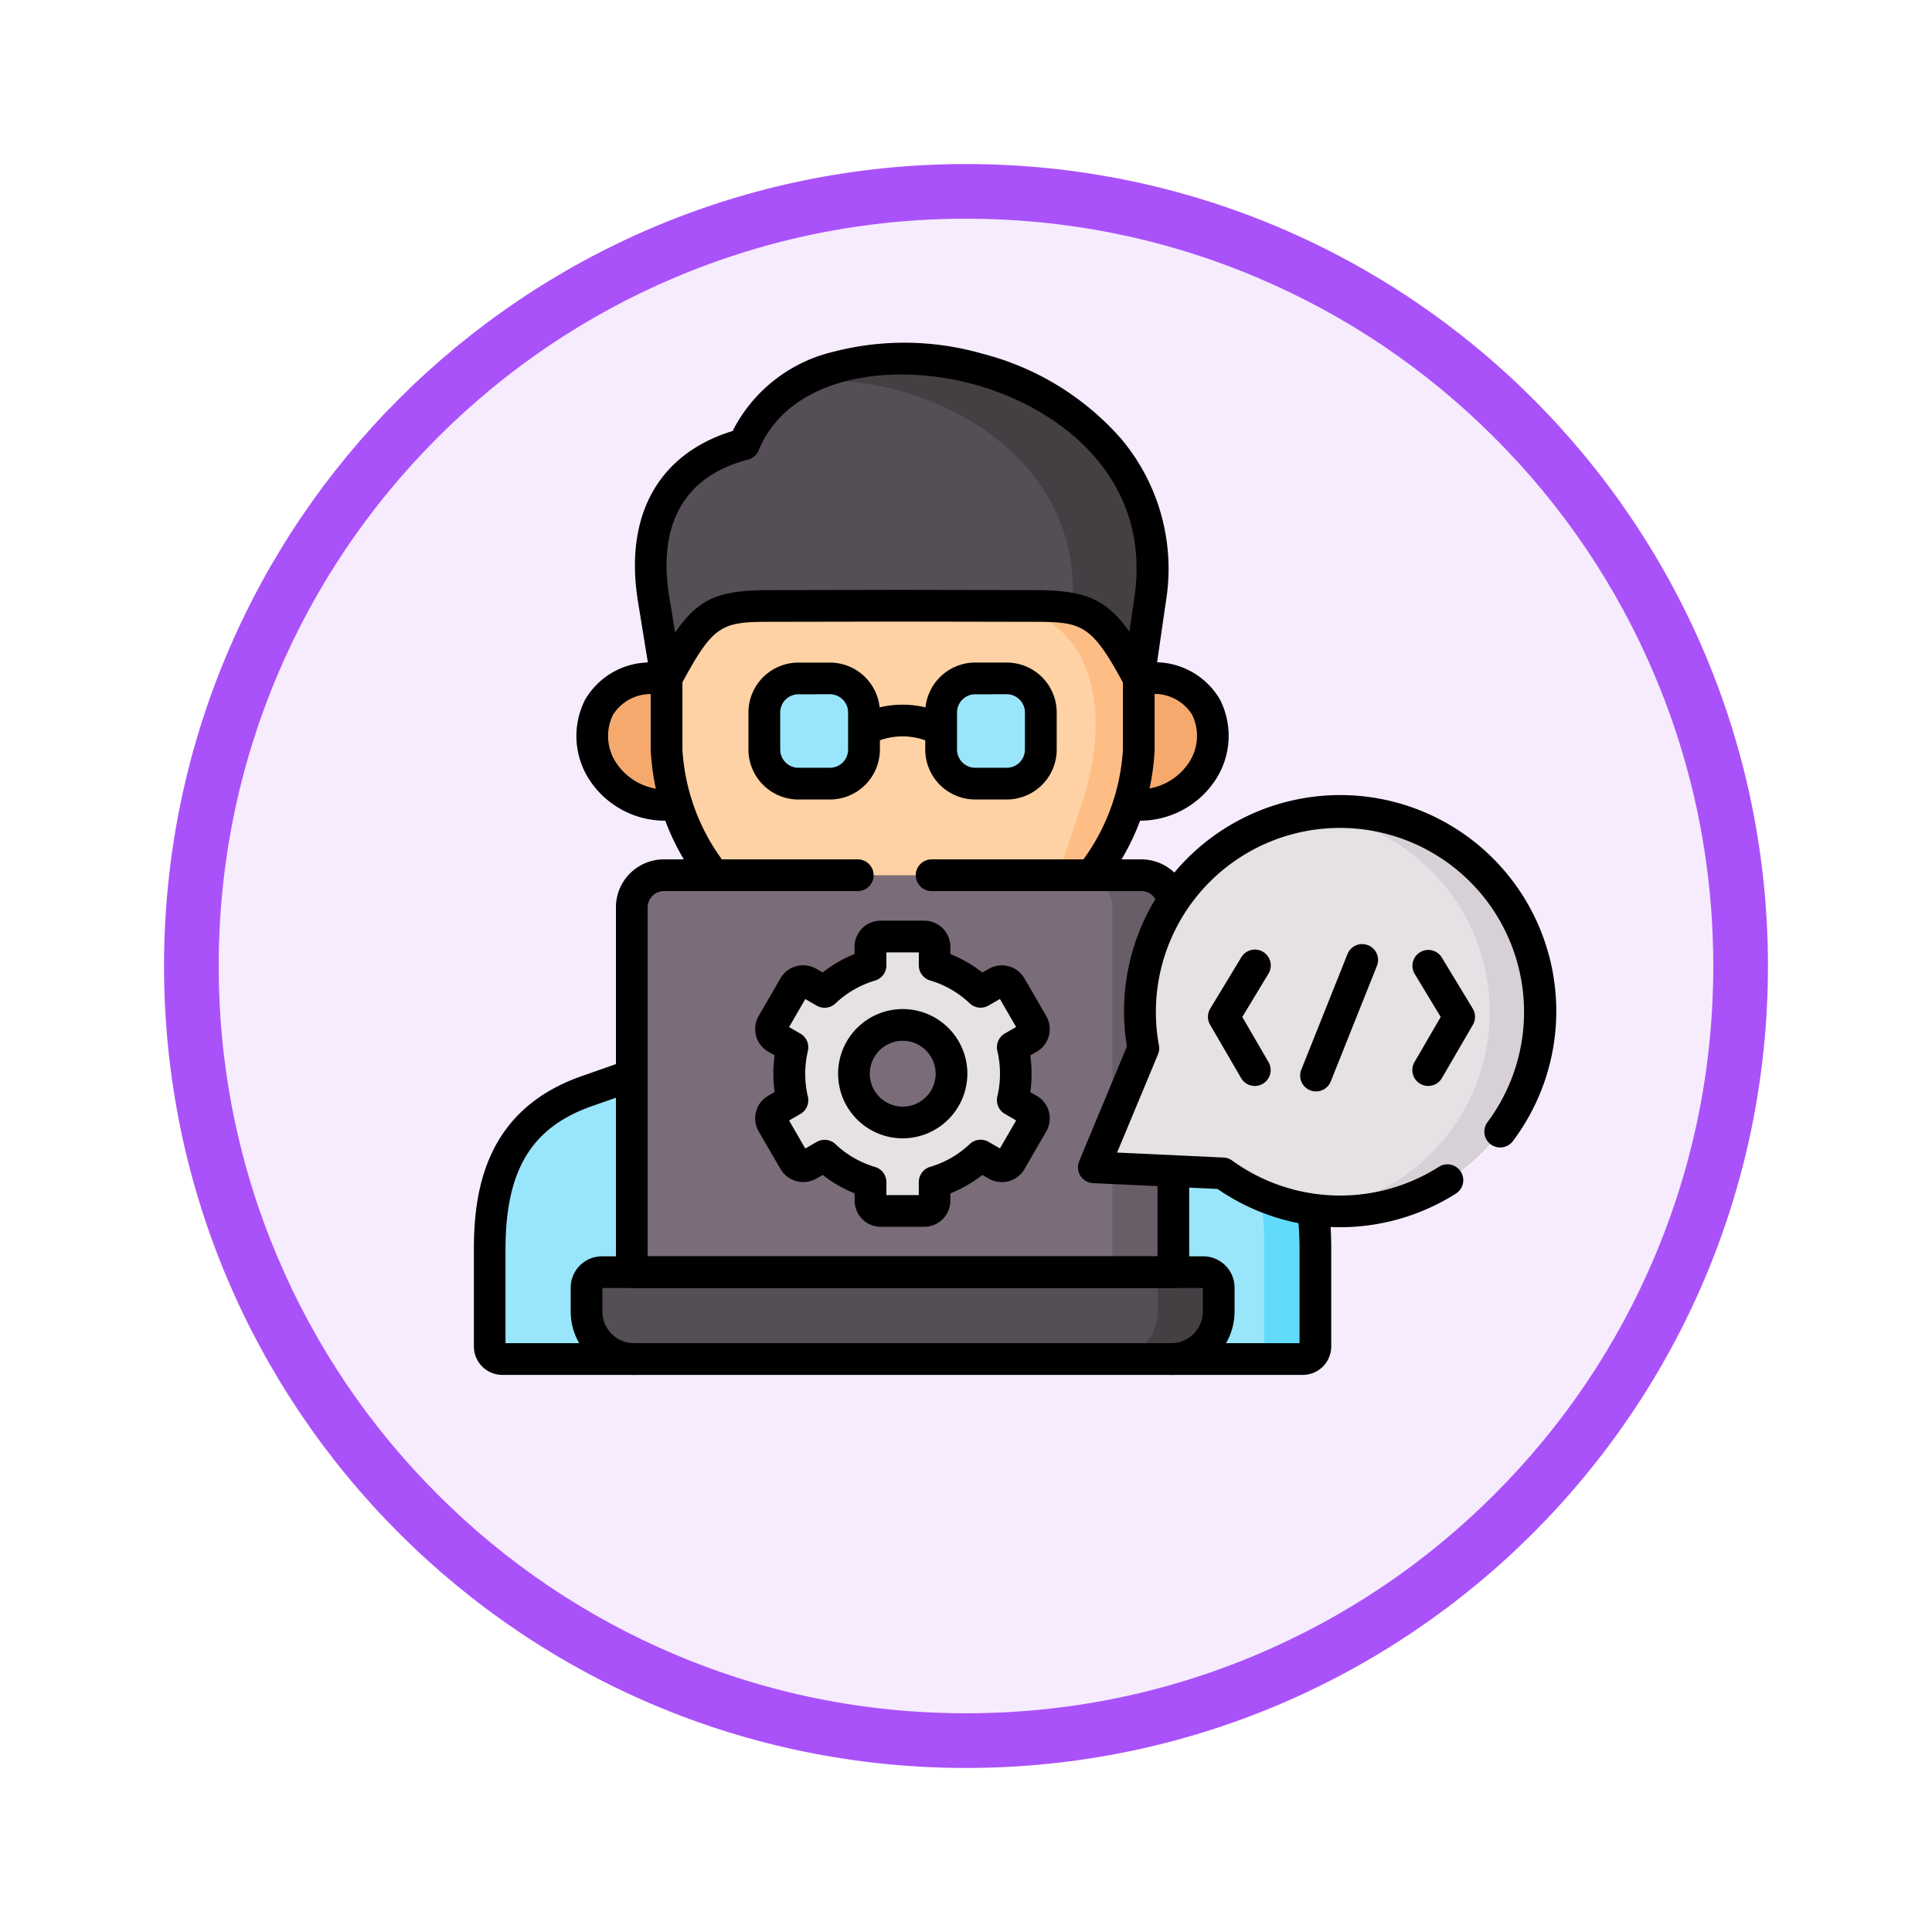 <svg xmlns="http://www.w3.org/2000/svg" xmlns:xlink="http://www.w3.org/1999/xlink" width="106" height="106" viewBox="0 0 106 106">
  <defs>
    <filter id="Trazado_982547" x="0" y="0" width="106" height="106" filterUnits="userSpaceOnUse">
      <feOffset dy="3" input="SourceAlpha"/>
      <feGaussianBlur stdDeviation="3" result="blur"/>
      <feFlood flood-opacity="0.161"/>
      <feComposite operator="in" in2="blur"/>
      <feComposite in="SourceGraphic"/>
    </filter>
  </defs>
  <g id="Grupo_1231828" data-name="Grupo 1231828" transform="translate(-171 -764)">
    <g id="Grupo_1174813" data-name="Grupo 1174813" transform="translate(0 -607)">
      <g id="Grupo_1173169" data-name="Grupo 1173169" transform="translate(0 -2340)">
        <g id="Grupo_1172017" data-name="Grupo 1172017" transform="translate(0 2654)">
          <g id="Grupo_1167337" data-name="Grupo 1167337" transform="translate(180 1063)">
            <g id="Grupo_1166720" data-name="Grupo 1166720" transform="translate(0)">
              <g id="Grupo_1164305" data-name="Grupo 1164305">
                <g id="Grupo_1163948" data-name="Grupo 1163948">
                  <g id="Grupo_1158168" data-name="Grupo 1158168">
                    <g id="Grupo_1152576" data-name="Grupo 1152576">
                      <g id="Grupo_1148633" data-name="Grupo 1148633">
                        <g id="Grupo_1148525" data-name="Grupo 1148525">
                          <g transform="matrix(1, 0, 0, 1, -9, -6)" filter="url(#Trazado_982547)">
                            <g id="Trazado_982547-2" data-name="Trazado 982547" transform="translate(9 6)" fill="#f6ecfe">
                              <path d="M 44 86.5 C 38.262 86.5 32.696 85.377 27.458 83.161 C 22.397 81.02 17.852 77.956 13.948 74.052 C 10.044 70.148 6.98 65.603 4.839 60.542 C 2.623 55.304 1.5 49.738 1.5 44 C 1.5 38.262 2.623 32.696 4.839 27.458 C 6.98 22.397 10.044 17.852 13.948 13.948 C 17.852 10.044 22.397 6.98 27.458 4.839 C 32.696 2.623 38.262 1.5 44 1.5 C 49.738 1.5 55.304 2.623 60.542 4.839 C 65.603 6.98 70.148 10.044 74.052 13.948 C 77.956 17.852 81.02 22.397 83.161 27.458 C 85.377 32.696 86.5 38.262 86.5 44 C 86.5 49.738 85.377 55.304 83.161 60.542 C 81.02 65.603 77.956 70.148 74.052 74.052 C 70.148 77.956 65.603 81.02 60.542 83.161 C 55.304 85.377 49.738 86.5 44 86.5 Z" stroke="none"/>
                              <path d="M 44 3 C 38.464 3 33.095 4.084 28.042 6.221 C 23.16 8.286 18.775 11.242 15.009 15.009 C 11.242 18.775 8.286 23.16 6.221 28.042 C 4.084 33.095 3 38.464 3 44 C 3 49.536 4.084 54.905 6.221 59.958 C 8.286 64.84 11.242 69.225 15.009 72.991 C 18.775 76.758 23.16 79.714 28.042 81.779 C 33.095 83.916 38.464 85 44 85 C 49.536 85 54.905 83.916 59.958 81.779 C 64.84 79.714 69.225 76.758 72.991 72.991 C 76.758 69.225 79.714 64.84 81.779 59.958 C 83.916 54.905 85 49.536 85 44 C 85 38.464 83.916 33.095 81.779 28.042 C 79.714 23.16 76.758 18.775 72.991 15.009 C 69.225 11.242 64.84 8.286 59.958 6.221 C 54.905 4.084 49.536 3 44 3 M 44 0 C 68.301 0 88 19.699 88 44 C 88 68.301 68.301 88 44 88 C 19.699 88 0 68.301 0 44 C 0 19.699 19.699 0 44 0 Z" stroke="none" fill="#aa52f9"/>
                            </g>
                          </g>
                        </g>
                      </g>
                    </g>
                  </g>
                </g>
              </g>
            </g>
          </g>
        </g>
      </g>
    </g>
    <g id="ingeniero-de-software_4_" data-name="ingeniero-de-software (4)" transform="translate(197 768.933)">
      <g id="Grupo_1231827" data-name="Grupo 1231827" transform="translate(0 13.87)">
        <g id="Grupo_1231793" data-name="Grupo 1231793" transform="translate(9.705 0.871)">
          <path id="Trazado_1219969" data-name="Trazado 1219969" d="M102.813,27.339c-3.9,1.022-5.681,4.079-4.962,8.5l.706,4.343h25.906l.63-4.343c1.9-13.136-18.63-17.42-22.281-8.5Z" transform="translate(-97.695 -22.639)" fill="#554e56" fill-rule="evenodd"/>
        </g>
        <g id="Grupo_1231794" data-name="Grupo 1231794" transform="translate(6.489 18.419)">
          <path id="Trazado_1219970" data-name="Trazado 1219970" d="M68.78,199.286c-5.194,0-4.308,7.331,1.161,6.921a6.968,6.968,0,0,0-.537-6.921Z" transform="translate(-65.325 -199.286)" fill="#f6a96c" fill-rule="evenodd"/>
        </g>
        <g id="Grupo_1231795" data-name="Grupo 1231795" transform="translate(34.719 18.419)">
          <path id="Trazado_1219971" data-name="Trazado 1219971" d="M351.254,199.286c-2,2.243-2.438,4.6-.537,6.921,5.469.41,6.355-6.921,1.161-6.921Z" transform="translate(-349.499 -199.286)" fill="#f6a96c" fill-rule="evenodd"/>
        </g>
        <g id="Grupo_1231796" data-name="Grupo 1231796" transform="translate(18.063 0.871)">
          <path id="Trazado_1219972" data-name="Trazado 1219972" d="M181.836,23.851c6.885-.5,15.515,4.079,14.756,12.511-.02.215-.046.437-.076.658l-.458,3.162h4.189l.63-4.343c1.569-10.847-12.152-15.657-19.041-11.988Z" transform="translate(-181.836 -22.634)" fill="#433f43" fill-rule="evenodd"/>
        </g>
        <g id="Grupo_1231797" data-name="Grupo 1231797" transform="translate(10.568 14.429)">
          <path id="Trazado_1219973" data-name="Trazado 1219973" d="M119.3,159.125l-7.18.013c-3.151,0-3.821.4-5.734,3.976v3.92a9.376,9.376,0,0,0,.537,3,14.556,14.556,0,0,0,2.066,3.877l10.152,2.723,10.547-2.723a14.557,14.557,0,0,0,2.066-3.877,9.376,9.376,0,0,0,.537-3v-3.92c-1.914-3.579-2.663-3.973-5.811-3.976Z" transform="translate(-106.381 -159.125)" fill="#fed2a4" fill-rule="evenodd"/>
        </g>
        <g id="Grupo_1231798" data-name="Grupo 1231798" transform="translate(28.109 14.439)">
          <path id="Trazado_1219974" data-name="Trazado 1219974" d="M282.965,159.225c6.255.017,6.849,6.14,5.23,10.9-.328.963-.8,2.59-1.38,3.88-.089.2-.182.387-.275.566l2-.516.189-.05a14.556,14.556,0,0,0,2.066-3.877,9.375,9.375,0,0,0,.537-3V163.2c-1.914-3.579-2.663-3.973-5.811-3.976Z" transform="translate(-282.965 -159.225)" fill="#ffbd86" fill-rule="evenodd"/>
        </g>
        <g id="Grupo_1231799" data-name="Grupo 1231799" transform="translate(8.834 0)">
          <path id="Trazado_1219975" data-name="Trazado 1219975" d="M116.569,33.159a.87.87,0,0,1-.767-.46c-1.826-3.416-2.329-3.514-5.044-3.516l-7.181-.013-7.177.013c-2.741,0-3.16.133-4.969,3.516a.87.87,0,0,1-1.626-.271L89.1,28.085h0c-.769-4.732,1.119-8.123,5.19-9.37A8.338,8.338,0,0,1,99.8,14.372a15.489,15.489,0,0,1,8.19.1,15.12,15.12,0,0,1,7.588,4.636,11.071,11.071,0,0,1,2.485,8.959l-.63,4.344a.87.87,0,0,1-.711.732A.859.859,0,0,1,116.569,33.159ZM90.815,27.806l.32,1.967c1.337-1.952,2.5-2.327,5.261-2.33l7.18-.013,7.184.013c2.752,0,3.968.4,5.3,2.292l.278-1.914c.952-6.579-4.15-10.4-8.809-11.667-4.615-1.259-10.153-.42-11.806,3.616a.87.87,0,0,1-.585.512c-4.4,1.152-4.778,4.728-4.324,7.524Z" transform="translate(-88.929 -13.87)"/>
        </g>
        <g id="Grupo_1231800" data-name="Grupo 1231800" transform="translate(20.536 19.858)">
          <path id="Trazado_1219976" data-name="Trazado 1219976" d="M207.6,216.033a.87.87,0,0,1-.378-1.654,5.431,5.431,0,0,1,4.983,0,.87.87,0,1,1-.755,1.568,3.7,3.7,0,0,0-3.474,0A.866.866,0,0,1,207.6,216.033Z" transform="translate(-206.731 -213.773)"/>
        </g>
        <g id="Grupo_1231801" data-name="Grupo 1231801" transform="translate(35.067 17.549)">
          <path id="Trazado_1219977" data-name="Trazado 1219977" d="M354.3,199.2q-.246,0-.5-.019a.87.87,0,0,1,.13-1.735,3.276,3.276,0,0,0,3.214-1.4,2.645,2.645,0,0,0,.2-2.652,2.438,2.438,0,0,0-2.318-1.134h-.624a.87.87,0,1,1,0-1.74h.624a4.123,4.123,0,0,1,3.846,2.042,4.4,4.4,0,0,1-.266,4.428A4.952,4.952,0,0,1,354.3,199.2Z" transform="translate(-353.002 -190.528)"/>
        </g>
        <g id="Grupo_1231802" data-name="Grupo 1231802" transform="translate(5.623 17.549)">
          <path id="Trazado_1219978" data-name="Trazado 1219978" d="M61.656,199.2A4.95,4.95,0,0,1,57.349,197a4.4,4.4,0,0,1-.266-4.429,4.122,4.122,0,0,1,3.844-2.042h.624a.87.87,0,0,1,0,1.74h-.624a2.436,2.436,0,0,0-2.316,1.134,2.646,2.646,0,0,0,.2,2.653,3.275,3.275,0,0,0,3.213,1.4.87.87,0,1,1,.13,1.735Q61.9,199.2,61.656,199.2Z" transform="translate(-56.607 -190.528)"/>
        </g>
        <g id="Grupo_1231803" data-name="Grupo 1231803" transform="translate(9.698 17.549)">
          <path id="Trazado_1219979" data-name="Trazado 1219979" d="M121.8,203.066a.87.87,0,0,1-.7-1.385,11.372,11.372,0,0,0,2.435-6.363V191.4a.87.87,0,1,1,1.74,0v3.92a12.934,12.934,0,0,1-2.772,7.392A.869.869,0,0,1,121.8,203.066Zm-20.7,0a.868.868,0,0,1-.7-.355,12.936,12.936,0,0,1-2.772-7.392V191.4a.87.87,0,1,1,1.74,0v3.92a11.373,11.373,0,0,0,2.435,6.363.87.87,0,0,1-.7,1.385Z" transform="translate(-97.624 -190.529)"/>
        </g>
        <g id="Grupo_1231804" data-name="Grupo 1231804" transform="translate(25.635 18.419)">
          <path id="Trazado_1219980" data-name="Trazado 1219980" d="M259.932,199.286a1.876,1.876,0,0,0-1.874,1.869v2.034a1.876,1.876,0,0,0,1.874,1.869h1.725a1.876,1.876,0,0,0,1.874-1.869v-2.034a1.876,1.876,0,0,0-1.874-1.869Z" transform="translate(-258.058 -199.286)" fill="#99e6fc" fill-rule="evenodd"/>
        </g>
        <g id="Grupo_1231805" data-name="Grupo 1231805" transform="translate(15.934 18.419)">
          <path id="Trazado_1219981" data-name="Trazado 1219981" d="M162.275,199.286a1.876,1.876,0,0,0-1.874,1.869v2.034a1.876,1.876,0,0,0,1.874,1.869H164a1.876,1.876,0,0,0,1.874-1.869v-2.034A1.876,1.876,0,0,0,164,199.286Z" transform="translate(-160.401 -199.286)" fill="#99e6fc" fill-rule="evenodd"/>
        </g>
        <g id="Grupo_1231806" data-name="Grupo 1231806" transform="translate(0.87 40.196)">
          <path id="Trazado_1219982" data-name="Trazado 1219982" d="M14.08,419.372c-4.454,1.565-5.323,5.051-5.323,8.68v5.329a.693.693,0,0,0,.693.688h7.23l3.453-6.8-3.582-8.763Z" transform="translate(-8.757 -418.505)" fill="#99e6fc" fill-rule="evenodd"/>
        </g>
        <g id="Grupo_1231807" data-name="Grupo 1231807" transform="translate(34.282 40.196)">
          <path id="Trazado_1219983" data-name="Trazado 1219983" d="M349.2,418.505l-4.1,8.995,3.97,6.57H356.3a.693.693,0,0,0,.693-.688v-5.329c0-3.629-.869-7.116-5.323-8.68Z" transform="translate(-345.099 -418.505)" fill="#99e6fc" fill-rule="evenodd"/>
        </g>
        <g id="Grupo_1231808" data-name="Grupo 1231808" transform="translate(8.664 29.216)">
          <path id="Trazado_1219984" data-name="Trazado 1219984" d="M112.423,307.979H88.975a1.764,1.764,0,0,0-1.758,1.757v20.02h29.714v-20.02a1.763,1.763,0,0,0-1.758-1.757Z" transform="translate(-87.217 -307.979)" fill="#7a6d79" fill-rule="evenodd"/>
        </g>
        <g id="Grupo_1231809" data-name="Grupo 1231809" transform="translate(6.18 50.993)">
          <path id="Trazado_1219985" data-name="Trazado 1219985" d="M94.408,527.2H63.059a.852.852,0,0,0-.849.847v1.313a2.617,2.617,0,0,0,2.613,2.607H94.282a2.617,2.617,0,0,0,2.614-2.607v-1.313a.853.853,0,0,0-.852-.847Z" transform="translate(-62.21 -527.198)" fill="#554e56" fill-rule="evenodd"/>
        </g>
        <g id="Grupo_1231810" data-name="Grupo 1231810" transform="translate(33.27 29.217)">
          <path id="Trazado_1219986" data-name="Trazado 1219986" d="M336.673,318.96v10.8h3.35v-20.02a1.763,1.763,0,0,0-1.758-1.757h-3.35a1.764,1.764,0,0,1,1.758,1.757v9.223Z" transform="translate(-334.915 -307.981)" fill="#685e68" fill-rule="evenodd"/>
        </g>
        <g id="Grupo_1231811" data-name="Grupo 1231811" transform="translate(34.902 50.993)">
          <path id="Trazado_1219987" data-name="Trazado 1219987" d="M354.818,527.2h-1.711a.852.852,0,0,1,.849.847v1.313a2.617,2.617,0,0,1-2.613,2.607h3.35a2.617,2.617,0,0,0,2.613-2.607v-1.313a.853.853,0,0,0-.852-.847Z" transform="translate(-351.342 -527.198)" fill="#433f43" fill-rule="evenodd"/>
        </g>
        <g id="Grupo_1231812" data-name="Grupo 1231812" transform="translate(38.378 40.196)">
          <path id="Trazado_1219988" data-name="Trazado 1219988" d="M386.332,418.505v2.7c3.751,1.687,4.975,3.073,4.975,6.074v6.791h2.126a.693.693,0,0,0,.693-.688v-5.329c0-3.629-.869-7.116-5.323-8.68Z" transform="translate(-386.332 -418.505)" fill="#62dbfb" fill-rule="evenodd"/>
        </g>
        <g id="Grupo_1231813" data-name="Grupo 1231813" transform="translate(16.31 32.578)">
          <path id="Trazado_1219989" data-name="Trazado 1219989" d="M169.633,343.4a6.187,6.187,0,0,0-2.521,1.456l-.886-.513a.57.57,0,0,0-.776.208l-1.194,2.064a.564.564,0,0,0,.209.771l.882.509a6.322,6.322,0,0,0,0,2.9l-.882.509a.563.563,0,0,0-.209.771l1.194,2.064a.571.571,0,0,0,.776.205l.886-.509a6.179,6.179,0,0,0,2.521,1.452v1.019a.565.565,0,0,0,.564.566h2.391a.565.565,0,0,0,.564-.566v-1.019a6.181,6.181,0,0,0,2.521-1.452l.889.509a.569.569,0,0,0,.773-.205l1.194-2.064a.563.563,0,0,0-.209-.771l-.882-.509a6.322,6.322,0,0,0,0-2.9l.882-.509a.564.564,0,0,0,.209-.771l-1.194-2.064a.567.567,0,0,0-.773-.208l-.889.513a6.187,6.187,0,0,0-2.521-1.456v-1.019a.563.563,0,0,0-.564-.562H170.2a.563.563,0,0,0-.564.562V343.4Zm1.761,3.272a2.676,2.676,0,1,1-2.686,2.676,2.681,2.681,0,0,1,2.686-2.676Z" transform="translate(-164.181 -341.815)" fill="#e5e1e5" fill-rule="evenodd"/>
        </g>
        <g id="Grupo_1231814" data-name="Grupo 1231814" transform="translate(19.966 36.56)">
          <path id="Trazado_1219990" data-name="Trazado 1219990" d="M204.546,389a3.546,3.546,0,1,1,3.553-3.546A3.555,3.555,0,0,1,204.546,389Zm0-5.352a1.806,1.806,0,1,0,1.813,1.806A1.813,1.813,0,0,0,204.546,383.648Z" transform="translate(-200.99 -381.908)"/>
        </g>
        <g id="Grupo_1231815" data-name="Grupo 1231815" transform="translate(15.439 31.708)">
          <path id="Trazado_1219991" data-name="Trazado 1219991" d="M164.693,349.855H162.3a1.436,1.436,0,0,1-1.434-1.436v-.4a7.108,7.108,0,0,1-1.752-1.009l-.351.2a1.444,1.444,0,0,1-1.962-.522l-1.2-2.066a1.433,1.433,0,0,1,.53-1.961l.346-.2a7.152,7.152,0,0,1,0-2.013l-.349-.2a1.433,1.433,0,0,1-.526-1.962l1.193-2.062a1.44,1.44,0,0,1,1.961-.528l.354.205a7.118,7.118,0,0,1,1.75-1.011v-.4a1.435,1.435,0,0,1,1.434-1.432h2.391a1.435,1.435,0,0,1,1.434,1.432v.4a7.115,7.115,0,0,1,1.751,1.012l.354-.2a1.437,1.437,0,0,1,1.962.528l1.193,2.062a1.433,1.433,0,0,1-.53,1.961l-.346.2a7.158,7.158,0,0,1,0,2.013l.349.2a1.433,1.433,0,0,1,.526,1.961l-1.193,2.062a1.439,1.439,0,0,1-1.962.522l-.352-.2a7.108,7.108,0,0,1-1.752,1.01v.4A1.436,1.436,0,0,1,164.693,349.855Zm-2.085-1.74h1.779V347.4a.87.87,0,0,1,.625-.835,5.342,5.342,0,0,0,2.166-1.248.869.869,0,0,1,1.032-.124l.628.36.888-1.535-.619-.358a.87.87,0,0,1-.412-.952,5.452,5.452,0,0,0,0-2.507.87.87,0,0,1,.412-.952l.619-.358-.889-1.536-.625.361a.87.87,0,0,1-1.034-.123,5.346,5.346,0,0,0-2.166-1.252.87.87,0,0,1-.625-.835V334.8h-1.779v.711a.87.87,0,0,1-.625.835,5.344,5.344,0,0,0-2.166,1.252.87.87,0,0,1-1.035.122l-.623-.361-.889,1.538.619.358a.87.87,0,0,1,.412.952,5.45,5.45,0,0,0,0,2.507.87.87,0,0,1-.412.952l-.619.357.888,1.536.627-.36a.87.87,0,0,1,1.033.124,5.341,5.341,0,0,0,2.166,1.248.87.87,0,0,1,.625.835v.715ZM169.1,345.7h0Zm.894-1.53h0Zm-12.983,0h0Zm12.873-.417h0Zm-12.767,0h0Zm12.767-4.591h0Zm-12.765,0h0Zm12.874-.417h0Zm-12.987,0h0Zm12.1-1.535h0Zm-.416-.109h0Zm-10.376,0h0Z" transform="translate(-155.415 -333.057)"/>
        </g>
        <g id="Grupo_1231816" data-name="Grupo 1231816" transform="translate(7.794 28.346)">
          <path id="Trazado_1219992" data-name="Trazado 1219992" d="M109.043,322.739H79.329a.87.87,0,0,1-.87-.87v-20.02a2.63,2.63,0,0,1,2.628-2.626h10.64a.87.87,0,0,1,0,1.74H81.087a.9.9,0,0,0-.888.887V321h27.974v-19.15a.888.888,0,0,0-.888-.887H95.779a.87.87,0,0,1,0-1.74h11.505a2.63,2.63,0,0,1,2.628,2.626v20.02A.87.87,0,0,1,109.043,322.739Z" transform="translate(-78.459 -299.222)"/>
        </g>
        <g id="Grupo_1231817" data-name="Grupo 1231817" transform="translate(5.31 50.124)">
          <path id="Trazado_1219993" data-name="Trazado 1219993" d="M86.395,524.951a.87.87,0,1,1,0-1.74,1.742,1.742,0,0,0,1.744-1.737v-1.29H55.193v1.29a1.742,1.742,0,0,0,1.744,1.737.87.87,0,1,1,0,1.74,3.484,3.484,0,0,1-3.483-3.476v-1.313a1.72,1.72,0,0,1,1.719-1.717H88.156a1.721,1.721,0,0,1,1.722,1.717v1.313A3.484,3.484,0,0,1,86.395,524.951Z" transform="translate(-53.453 -518.444)"/>
        </g>
        <g id="Grupo_1231818" data-name="Grupo 1231818" transform="translate(15.064 17.549)">
          <path id="Trazado_1219994" data-name="Trazado 1219994" d="M156.112,198.041h-1.725a2.745,2.745,0,0,1-2.744-2.739v-2.034a2.745,2.745,0,0,1,2.744-2.739h1.725a2.745,2.745,0,0,1,2.744,2.739V195.3A2.744,2.744,0,0,1,156.112,198.041Zm-1.725-5.773a1,1,0,0,0-1,1V195.3a1,1,0,0,0,1,1h1.725a1,1,0,0,0,1-1v-2.034a1,1,0,0,0-1-1Z" transform="translate(-151.644 -190.528)"/>
        </g>
        <g id="Grupo_1231819" data-name="Grupo 1231819" transform="translate(24.765 17.549)">
          <path id="Trazado_1219995" data-name="Trazado 1219995" d="M253.769,198.041h-1.725A2.745,2.745,0,0,1,249.3,195.3v-2.034a2.745,2.745,0,0,1,2.744-2.739h1.725a2.745,2.745,0,0,1,2.744,2.739V195.3A2.744,2.744,0,0,1,253.769,198.041Zm-1.725-5.773a1,1,0,0,0-1,1V195.3a1,1,0,0,0,1,1h1.725a1,1,0,0,0,1-1v-2.034a1,1,0,0,0-1-1Z" transform="translate(-249.301 -190.528)"/>
        </g>
        <g id="Grupo_1231820" data-name="Grupo 1231820" transform="translate(0 39.326)">
          <path id="Trazado_1219996" data-name="Trazado 1219996" d="M45.478,427.051H1.563A1.562,1.562,0,0,1,0,425.493v-5.329c0-3.188.612-7.642,5.9-9.5l2.471-.867a.87.87,0,1,1,.576,1.642l-2.471.867c-3.323,1.167-4.741,3.518-4.741,7.859v5.147H45.3v-5.147c0-4.341-1.418-6.692-4.742-7.86l-2.471-.867a.87.87,0,1,1,.576-1.642l2.471.867c5.293,1.859,5.905,6.313,5.905,9.5v5.329A1.562,1.562,0,0,1,45.478,427.051Z" transform="translate(0 -409.746)"/>
        </g>
        <g id="Grupo_1231821" data-name="Grupo 1231821" transform="translate(34.01 25.733)">
          <path id="Trazado_1219997" data-name="Trazado 1219997" d="M365.159,278a10.975,10.975,0,0,1-15.717,14.747l-3.055-.142-4.026-.189,1.545-3.715,1.174-2.818A10.987,10.987,0,0,1,365.159,278Z" transform="translate(-342.36 -272.913)" fill="#e5e1e5" fill-rule="evenodd"/>
        </g>
        <g id="Grupo_1231822" data-name="Grupo 1231822" transform="translate(45.996 25.733)">
          <path id="Trazado_1219998" data-name="Trazado 1219998" d="M471.064,278.041a10.964,10.964,0,0,1-7.744,16.719,10.961,10.961,0,1,0-.3-21.74,10.969,10.969,0,0,1,8.043,5.022Z" transform="translate(-463.021 -272.913)" fill="#d7d0d6" fill-rule="evenodd"/>
        </g>
        <g id="Grupo_1231823" data-name="Grupo 1231823" transform="translate(33.14 24.868)">
          <path id="Trazado_1219999" data-name="Trazado 1219999" d="M347.988,287.871a11.849,11.849,0,0,1-6.727-2.1l-6.828-.319a.87.87,0,0,1-.763-1.2l2.622-6.3a11.858,11.858,0,1,1,21.159,5.217.87.87,0,0,1-1.386-1.051,10.1,10.1,0,1,0-18.017-4.226.87.87,0,0,1-.052.495l-2.243,5.388,5.842.273a.869.869,0,0,1,.468.163,10.1,10.1,0,0,0,11.348.344.87.87,0,1,1,.93,1.471A11.875,11.875,0,0,1,347.988,287.871Z" transform="translate(-333.603 -264.21)"/>
        </g>
        <g id="Grupo_1231824" data-name="Grupo 1231824" transform="translate(40.277 33.305)">
          <path id="Trazado_1220000" data-name="Trazado 1220000" d="M408.022,356.613a.87.87,0,0,1-.753-.433l-1.7-2.924a.87.87,0,0,1,.008-.887l1.7-2.808a.87.87,0,1,1,1.489.9l-1.431,2.367,1.439,2.478a.87.87,0,0,1-.752,1.307Z" transform="translate(-405.453 -349.14)"/>
        </g>
        <g id="Grupo_1231825" data-name="Grupo 1231825" transform="translate(45.335 33.001)">
          <path id="Trazado_1220001" data-name="Trazado 1220001" d="M457.235,354.155a.87.87,0,0,1-.808-1.193l2.531-6.338a.87.87,0,1,1,1.616.645l-2.531,6.338A.87.87,0,0,1,457.235,354.155Z" transform="translate(-456.365 -346.077)"/>
        </g>
        <g id="Grupo_1231826" data-name="Grupo 1231826" transform="translate(51.49 33.305)">
          <path id="Trazado_1220002" data-name="Trazado 1220002" d="M519.2,356.612a.87.87,0,0,1-.751-1.307l1.439-2.478-1.431-2.367a.87.87,0,0,1,1.489-.9l1.7,2.809a.87.87,0,0,1,.008.887l-1.7,2.924A.869.869,0,0,1,519.2,356.612Z" transform="translate(-518.333 -349.139)"/>
        </g>
      </g>
    </g>
  </g>
</svg>
